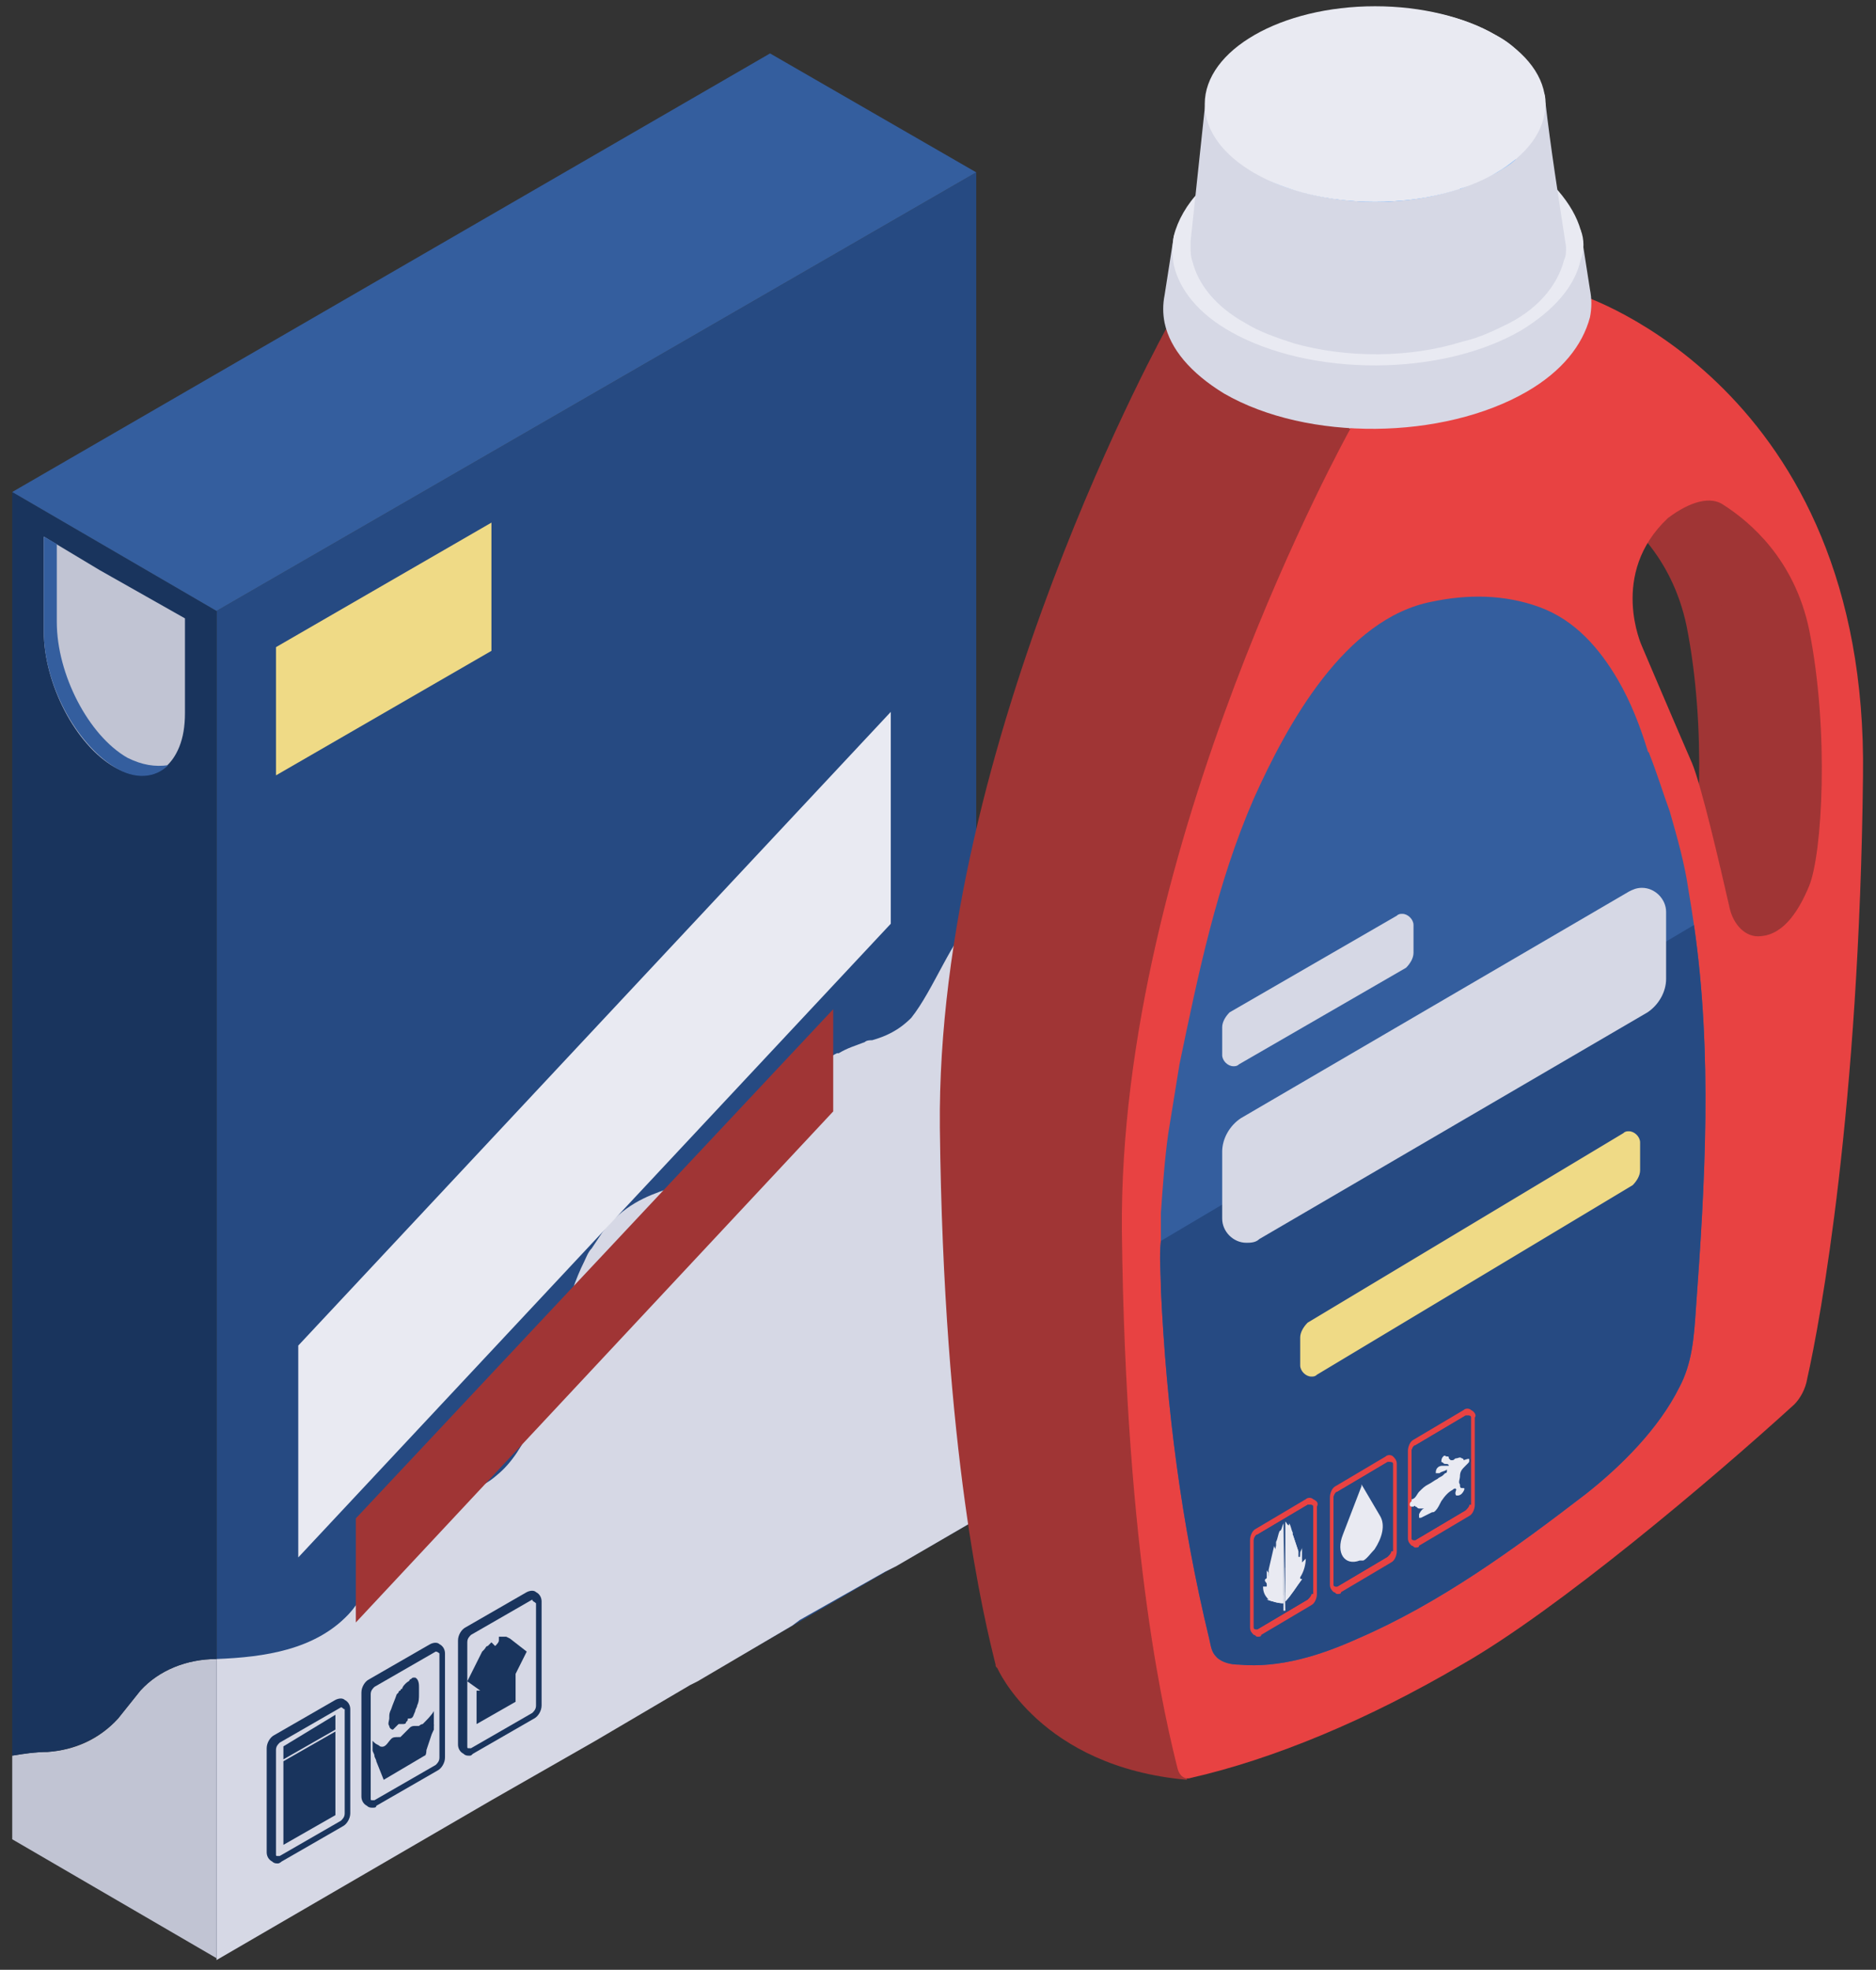 <svg width="101" height="106" viewBox="0 0 101 106" fill="none" xmlns="http://www.w3.org/2000/svg">
<rect x="0" y="0" width="101" height="106" fill="#333333" stroke="none"/>
<path d="M52.558 9.275V81.775L11.658 105.375V32.875L52.558 9.275Z" fill="#264A82"/>
<path d="M52.558 49.275V81.775L48.258 84.275L47.658 84.575L43.058 87.175L42.658 87.475L37.558 90.475L37.158 90.675L32.058 93.675L26.458 96.875L11.658 105.475V89.275C14.258 89.175 16.958 88.775 18.758 86.875C20.058 85.475 20.258 83.675 21.358 82.175C22.958 79.975 24.958 80.975 26.758 79.375C28.358 78.075 29.258 75.375 29.758 73.075C29.958 72.375 30.158 71.575 30.358 70.875C30.658 69.875 30.958 68.875 31.458 67.875C31.558 67.675 31.658 67.375 31.858 67.175C32.058 66.875 32.258 66.575 32.458 66.275C33.558 64.875 34.758 64.375 35.958 63.975C36.758 63.675 37.458 63.475 38.258 63.075C38.558 62.875 38.858 62.675 39.258 62.475C39.658 62.175 40.158 61.775 40.558 61.275C40.658 61.175 40.858 60.975 40.958 60.775C41.858 59.775 42.758 58.675 43.658 57.775C43.758 57.675 43.758 57.675 43.858 57.575C44.258 57.175 44.658 56.875 45.058 56.675C45.058 56.675 45.058 56.675 45.158 56.675C45.658 56.375 46.058 56.275 46.558 56.075C46.658 55.975 46.858 55.975 46.958 55.975C47.658 55.775 48.358 55.475 49.058 54.775C50.258 53.275 51.258 50.475 52.558 49.275Z" fill="#D6D8E5"/>
<path d="M7.558 90.975C7.158 91.475 6.758 91.975 6.358 92.475C5.358 93.575 4.058 94.175 2.558 94.275C1.858 94.275 1.258 94.375 0.658 94.475V98.975L11.658 105.375V89.275C10.058 89.275 8.558 89.875 7.558 90.975Z" fill="#C1C4D3"/>
<path d="M0.658 26.476V94.476C1.258 94.376 1.958 94.276 2.558 94.276C3.958 94.176 5.358 93.576 6.358 92.476C6.758 91.976 7.158 91.476 7.558 90.976C8.558 89.876 10.058 89.276 11.658 89.276V32.876L0.658 26.476Z" fill="#19345D"/>
<path d="M0.658 26.476L11.658 32.876L52.558 9.275L41.458 2.875L0.658 26.476Z" fill="#345E9E"/>
<path d="M9.958 33.276V38.376C9.958 39.075 9.858 39.675 9.658 40.175C9.058 41.675 7.758 42.175 6.158 41.276C4.058 40.075 2.358 36.776 2.358 33.975V28.875L5.358 30.675L9.958 33.276Z" fill="#C1C4D3"/>
<path d="M6.858 40.776C4.758 39.575 3.058 36.276 3.058 33.475V29.276L2.358 28.875V33.975C2.358 36.776 4.058 39.975 6.158 41.276C7.258 41.975 8.358 41.876 9.058 41.175C8.358 41.276 7.658 41.175 6.858 40.776Z" fill="#345E9E"/>
<path d="M14.958 100.275C14.858 100.275 14.758 100.275 14.658 100.175C14.458 100.075 14.358 99.875 14.358 99.675V94.075C14.358 93.775 14.558 93.475 14.758 93.375L18.058 91.475C18.258 91.375 18.458 91.375 18.558 91.475C18.758 91.575 18.858 91.775 18.858 91.975V97.575C18.858 97.875 18.658 98.175 18.458 98.275L15.158 100.175C15.158 100.175 15.058 100.275 14.958 100.275ZM18.358 91.875L15.058 93.775C14.958 93.875 14.858 93.975 14.858 94.175V99.775C14.858 99.875 14.858 99.875 14.958 99.875H15.058L18.358 97.975C18.458 97.875 18.558 97.775 18.558 97.575V91.975C18.458 91.975 18.458 91.875 18.358 91.875C18.458 91.875 18.358 91.875 18.358 91.875Z" fill="#19345D"/>
<path d="M20.058 97.275C19.958 97.275 19.858 97.275 19.758 97.175C19.558 97.075 19.458 96.875 19.458 96.675V91.075C19.458 90.775 19.658 90.475 19.858 90.375L23.158 88.475C23.358 88.375 23.558 88.375 23.658 88.475C23.858 88.575 23.958 88.775 23.958 88.975V94.575C23.958 94.875 23.758 95.175 23.558 95.275L20.258 97.175C20.258 97.275 20.158 97.275 20.058 97.275ZM23.458 88.875L20.158 90.775C20.058 90.875 19.958 90.975 19.958 91.175V96.775C19.958 96.875 19.958 96.875 20.058 96.875H20.158L23.458 94.975C23.558 94.875 23.658 94.775 23.658 94.575V88.975C23.658 88.975 23.558 88.875 23.458 88.875C23.558 88.875 23.558 88.875 23.458 88.875Z" fill="#19345D"/>
<path d="M18.058 97.676L15.258 99.276V94.776L18.058 93.176V97.676Z" fill="#19345D"/>
<path d="M17.158 94.775L15.758 97.075L15.658 96.875L16.958 94.775C17.058 94.775 17.058 94.775 17.158 94.775Z" fill="#19345D"/>
<path d="M17.458 95.076L15.958 97.475L15.858 97.275L17.358 94.876L17.458 95.076Z" fill="#19345D"/>
<path d="M17.658 95.676L16.358 97.776C16.258 97.776 16.258 97.776 16.158 97.776L17.658 95.476C17.658 95.476 17.658 95.576 17.658 95.676Z" fill="#19345D"/>
<path d="M17.658 95.376C17.558 94.976 17.458 94.776 17.158 94.676C17.058 94.676 17.058 94.676 16.958 94.676C16.858 94.676 16.758 94.776 16.658 94.776C16.058 95.076 15.658 95.976 15.658 96.776C15.658 97.276 15.858 97.676 16.258 97.676C16.358 97.676 16.358 97.676 16.458 97.676C16.558 97.676 16.658 97.576 16.758 97.576C17.358 97.276 17.758 96.376 17.758 95.676V95.576C17.658 95.576 17.658 95.476 17.658 95.376ZM16.558 97.376C16.458 97.476 16.358 97.476 16.258 97.476C15.958 97.476 15.958 97.176 15.958 96.876C15.958 96.176 16.358 95.376 16.858 95.176C16.958 95.076 17.058 95.076 17.158 95.076C17.458 95.076 17.458 95.376 17.458 95.676C17.458 96.276 17.058 97.076 16.558 97.376Z" fill="#19345D"/>
<path d="M18.058 93.075L15.258 94.675V93.975L18.058 92.275V93.075Z" fill="#19345D"/>
<path d="M15.758 93.775V94.275L15.358 94.475V93.975L15.758 93.775Z" fill="#19345D"/>
<path d="M16.258 93.775C16.258 93.675 16.158 93.675 16.258 93.775C16.158 93.675 16.158 93.675 16.258 93.775C16.158 93.675 16.158 93.675 16.158 93.675C16.058 93.675 16.058 93.775 16.058 93.875C16.058 93.975 16.058 93.975 16.158 93.975C16.158 93.875 16.258 93.875 16.258 93.775Z" fill="#19345D"/>
<path d="M16.658 93.475C16.558 93.475 16.558 93.475 16.658 93.475C16.558 93.376 16.558 93.376 16.558 93.376C16.458 93.376 16.458 93.475 16.458 93.576C16.458 93.675 16.458 93.675 16.558 93.675C16.558 93.675 16.658 93.576 16.658 93.475Z" fill="#19345D"/>
<path d="M17.058 93.275C17.058 93.175 17.058 93.175 17.058 93.275C16.958 93.175 16.958 93.175 17.058 93.275C16.958 93.175 16.958 93.175 16.958 93.175C16.858 93.175 16.858 93.275 16.858 93.375C16.858 93.475 16.858 93.475 16.958 93.475C16.958 93.475 17.058 93.375 17.058 93.275Z" fill="#19345D"/>
<path d="M17.458 92.975C17.358 92.975 17.358 92.975 17.458 92.975C17.358 92.876 17.358 92.876 17.358 92.876C17.258 92.876 17.258 92.975 17.258 93.076C17.258 93.175 17.258 93.175 17.358 93.175C17.358 93.175 17.458 93.175 17.458 92.975C17.458 93.076 17.458 93.076 17.458 92.975Z" fill="#19345D"/>
<path d="M17.858 92.775C17.758 92.675 17.758 92.675 17.858 92.775C17.758 92.675 17.758 92.675 17.758 92.675C17.658 92.675 17.658 92.775 17.658 92.875C17.658 92.975 17.658 92.975 17.758 92.975C17.758 92.975 17.858 92.875 17.858 92.775Z" fill="#19345D"/>
<path d="M20.258 94.776C20.258 94.676 20.158 94.576 20.158 94.476C20.158 94.376 20.058 94.276 20.058 94.176C20.058 93.976 20.058 93.876 20.058 93.676L20.158 93.776C20.258 93.876 20.358 93.876 20.458 93.976C20.758 94.076 20.858 93.776 21.058 93.576C21.158 93.476 21.258 93.476 21.458 93.476H21.558C21.558 93.476 21.658 93.376 21.758 93.276C21.858 93.176 21.958 93.076 22.058 92.976C22.158 92.876 22.258 92.876 22.358 92.876C22.458 92.876 22.458 92.876 22.558 92.876C22.558 92.876 22.658 92.776 22.758 92.776C22.958 92.576 23.258 92.276 23.358 92.076V92.176C23.358 92.276 23.358 92.276 23.358 92.376C23.358 92.476 23.358 92.576 23.358 92.676C23.358 92.876 23.358 93.076 23.258 93.276C23.158 93.576 23.058 93.876 22.958 94.176C22.958 94.176 22.958 94.476 22.858 94.476L20.658 95.776L20.258 94.776Z" fill="#19345D"/>
<path d="M22.658 94.376L20.858 95.476C20.758 95.276 20.658 94.976 20.558 94.776C20.558 94.676 20.458 94.676 20.458 94.576C20.458 94.476 20.458 94.476 20.458 94.376V94.276L20.758 94.476C20.858 94.476 20.958 94.476 21.058 94.376L21.158 94.276C21.258 94.176 21.258 94.076 21.358 94.076C21.458 93.976 21.558 93.976 21.658 93.976C21.758 93.976 21.758 93.976 21.858 93.976C21.958 93.976 22.058 93.876 22.158 93.776C22.258 93.676 22.358 93.576 22.358 93.476C22.458 93.476 22.458 93.376 22.558 93.376H22.658C22.658 93.376 22.658 93.376 22.758 93.376C22.858 93.376 22.958 93.376 23.058 93.276L23.158 93.176C23.158 93.176 23.358 92.876 23.358 92.776C23.358 92.776 23.358 92.976 23.358 93.076L22.658 94.376Z" fill="#19345D"/>
<path d="M21.158 93.075C21.058 93.075 20.958 92.975 20.958 92.875C20.858 92.775 20.958 92.575 20.958 92.475V92.375C20.958 92.275 20.958 92.175 21.058 91.975C21.158 91.675 21.258 91.475 21.358 91.175L21.458 91.075C21.458 91.075 21.458 90.975 21.558 90.975C21.558 90.975 21.558 90.875 21.658 90.875C21.658 90.775 21.758 90.675 21.858 90.575C21.958 90.475 22.058 90.475 22.058 90.375C22.158 90.375 22.158 90.275 22.258 90.275H22.358C22.558 90.375 22.558 90.675 22.558 90.775C22.558 90.875 22.558 91.175 22.558 91.175C22.558 91.375 22.558 91.575 22.458 91.775C22.458 91.875 22.358 91.975 22.358 92.075C22.258 92.275 22.258 92.475 22.058 92.475H21.958C21.958 92.575 21.958 92.575 21.858 92.675C21.858 92.775 21.758 92.775 21.658 92.775H21.558H21.458L21.158 93.075Z" fill="#19345D"/>
<path d="M22.158 91.276C22.158 91.176 22.158 90.976 22.158 90.876C22.158 90.776 22.158 90.676 22.058 90.576H21.958C21.858 90.576 21.858 90.676 21.858 90.676C21.758 90.776 21.758 90.976 21.658 91.076C21.658 91.176 21.558 91.276 21.458 91.376C21.358 91.576 21.258 91.876 21.258 92.076C21.258 92.176 21.258 92.276 21.158 92.376C21.158 92.476 21.158 92.576 21.158 92.676C21.158 92.676 21.158 92.676 21.258 92.676V92.776C21.258 92.776 21.358 92.776 21.358 92.676C21.358 92.776 21.458 92.676 21.458 92.676C21.458 92.676 21.458 92.676 21.558 92.676C21.558 92.676 21.558 92.576 21.658 92.576C21.758 92.276 21.858 91.976 21.958 91.676V91.776C21.958 91.876 21.958 92.076 21.958 92.176V92.276C21.958 92.376 22.058 92.176 22.058 92.076C22.058 91.976 22.158 91.876 22.158 91.776C22.158 91.676 22.158 91.476 22.158 91.276Z" fill="#19345D"/>
<path d="M25.858 90.976L25.158 90.476L25.958 88.876L26.058 88.776C26.158 88.676 26.158 88.576 26.258 88.576L26.458 88.376L26.658 88.576C26.758 88.476 26.858 88.376 26.858 88.276V88.176V88.076H26.958C27.058 88.076 27.158 88.076 27.158 88.076H27.258L27.458 88.176L28.358 88.876L27.758 90.076V91.576L25.658 92.776V90.976H25.858Z" fill="#19345D"/>
<path d="M28.258 88.876L27.558 88.376H27.458H27.358C27.358 88.376 27.358 88.475 27.258 88.475C27.158 88.675 27.058 88.775 26.858 88.876C26.758 88.975 26.558 88.975 26.458 88.876C26.458 88.876 26.458 88.876 26.358 88.775L26.258 88.876L26.158 88.975C26.158 88.975 26.158 88.975 26.158 89.076L25.458 90.376L25.858 90.675L26.058 90.275V92.175L27.558 91.275V89.376L27.758 89.576L28.258 88.876Z" fill="#19345D"/>
<path d="M27.358 89.376V89.276V89.176H27.258H27.158L27.058 89.276V89.376V89.476V89.576V89.676V89.576L27.158 89.476C27.158 89.476 27.258 89.476 27.258 89.376C27.358 89.476 27.358 89.476 27.358 89.376Z" fill="#19345D"/>
<path d="M26.658 90.776V90.676V90.576H26.558L26.458 90.676C26.458 90.776 26.458 90.776 26.458 90.876V90.976C26.458 91.076 26.458 91.076 26.458 91.076C26.458 91.076 26.458 91.076 26.558 91.076H26.658C26.658 91.076 26.658 90.976 26.758 90.976C26.758 90.976 26.758 90.976 26.758 90.876C26.758 90.876 26.758 90.876 26.658 90.776Z" fill="#19345D"/>
<path d="M25.258 94.476C25.158 94.476 25.058 94.476 24.958 94.376C24.758 94.276 24.658 94.076 24.658 93.876V88.276C24.658 87.976 24.858 87.676 25.058 87.576L28.358 85.676C28.558 85.576 28.758 85.576 28.858 85.676C29.058 85.776 29.158 85.976 29.158 86.176V91.776C29.158 92.076 28.958 92.376 28.758 92.476L25.458 94.376C25.358 94.476 25.358 94.476 25.258 94.476ZM28.658 86.076C28.558 86.076 28.558 86.076 28.658 86.076L25.358 87.976C25.258 88.076 25.158 88.176 25.158 88.376V93.976C25.158 94.076 25.158 94.076 25.258 94.076H25.358L28.658 92.176C28.758 92.076 28.858 91.976 28.858 91.776V86.276C28.758 86.176 28.658 86.176 28.658 86.076Z" fill="#19345D"/>
<path d="M26.458 28.123V35.023L14.858 41.724V34.824L26.458 28.123Z" fill="#EFDA86"/>
<path d="M16.058 72.408L47.958 38.308V49.708L16.058 83.808V72.408Z" fill="#E9EAF2"/>
<path d="M19.158 81.708L44.858 54.308V59.808L19.158 87.308V81.708Z" fill="#A03535"/>
<path d="M81.8 12.476V10.675C81.8 10.575 81.8 10.476 81.8 10.376C81.7 9.876 81.6 9.476 81.3 9.276L81.1 9.176C80.8 9.076 80.4 9.076 80 9.376L64.7 12.175C63.8 12.675 63 13.976 62.9 15.275C62.9 15.376 62.9 15.575 62.9 15.675V17.476C62.9 17.476 50.4 39.876 50.6 60.675C50.8 78.275 53 87.175 53.6 89.576C53.6 89.675 53.6 89.675 53.7 89.775C53.7 89.775 56 95.076 63.9 95.775L63.7 86.775C65.4 85.975 67.2 85.076 68.9 84.076C74 81.175 85.6 79.675 90 75.475C90.4 75.175 90.6 74.675 90.7 74.076C91.4 70.975 93.5 59.575 93.7 41.675C94 20.576 81.8 12.476 81.8 12.476ZM88.3 50.175C87.4 50.276 86.8 49.575 86.6 48.575C86.1 46.376 85.1 42.075 84.6 40.876C83.9 39.276 81.9 34.575 81.9 34.575C81.9 34.575 80.1 30.675 83.3 27.675C84.3 26.776 85.4 26.476 86.2 26.976C87.6 27.875 90 29.875 90.8 33.675C91.9 39.175 91.5 45.776 90.8 47.475C90.4 48.675 89.6 50.075 88.3 50.175Z" fill="#A03535"/>
<path d="M64.7 12.076L74.5 17.776L83.2 12.676L73.4 7.076L64.7 12.076Z" fill="white"/>
<path d="M84.5 12.676H83.2L75.2 8.076L73.4 7.076C73.8 6.876 74.2 6.776 74.5 6.876L74.7 6.976L84.5 12.676Z" fill="#E6E6E6"/>
<path d="M74.5 17.776L72.7 20.776L62.9 15.276C63 14.076 63.8 12.676 64.7 12.176L74.5 17.776Z" fill="#E6E6E6"/>
<path d="M72.7 20.776V23.076L62.9 17.476V15.676C62.9 15.576 62.9 15.376 62.9 15.276L72.7 20.776Z" fill="#D6D6D6"/>
<path d="M92.4 45.476L92.2 51.076L96.8 51.976L98.5 47.976L99.4 42.176L98.2 33.576L96.8 29.076L93.1 25.676H90.5L93.1 33.976L92.4 45.476Z" fill="#A03535"/>
<path d="M85.1 15.876V14.076C85.1 12.776 84.3 12.076 83.3 12.676L74.5 17.776C73.5 18.376 72.7 19.876 72.7 21.276V23.076C72.7 23.076 60.2 45.476 60.4 66.276C60.6 83.876 62.8 92.776 63.4 95.176C63.5 95.576 63.8 95.776 64.1 95.676C68.5 94.676 73.6 92.576 78.7 89.576C83.8 86.676 92.1 79.676 96.6 75.576C96.9 75.276 97.2 74.776 97.3 74.176C98 71.076 100.1 59.676 100.3 41.776C100.6 20.776 85.1 15.876 85.1 15.876ZM92.8 27.176C94.2 28.076 96.6 30.076 97.4 33.876C98.5 39.376 98.1 45.976 97.4 47.676C96.9 48.876 96.1 50.276 94.8 50.376C94 50.476 93.3 49.776 93.1 48.776C92.6 46.576 91.6 42.276 91.1 41.076C90.4 39.476 88.4 34.776 88.4 34.776C88.4 34.776 86.6 30.876 89.8 27.876C91 26.976 92.1 26.676 92.8 27.176Z" fill="#E84242"/>
<path d="M85.6 15.576L85.1 12.376H83.5C83.2 12.076 82.8 11.876 82.4 11.676C77.9 9.076 70.6 9.176 66.1 11.776C65.6 12.076 65.2 12.376 64.8 12.676H63.2L62.7 15.876C62.6 16.376 62.6 16.876 62.7 17.376C63 18.776 64.1 20.076 65.9 21.176C70.4 23.776 77.7 23.676 82.2 21.076C84.1 19.976 85.2 18.576 85.6 17.076C85.7 16.576 85.7 16.076 85.6 15.576Z" fill="#D6D8E5"/>
<path d="M85.1 13.976C84.8 15.376 83.7 16.676 81.9 17.776C77.6 20.276 70.6 20.276 66.3 17.876C64.5 16.876 63.5 15.576 63.2 14.276C63.1 13.776 63.1 13.176 63.2 12.676C63.4 11.876 63.9 10.976 64.6 10.276C65.1 9.776 65.7 9.376 66.4 8.976C66.5 8.876 66.7 8.876 66.8 8.776C67.1 8.976 67.4 9.176 67.8 9.376C68.4 9.776 69.1 10.076 69.9 10.276C72.6 11.076 75.8 11.076 78.5 10.176C79.2 9.976 79.9 9.676 80.5 9.276C80.9 9.076 81.2 8.776 81.5 8.576C81.7 8.676 81.8 8.776 82 8.876C82.7 9.276 83.2 9.676 83.7 10.076L83.9 10.276C84.5 10.976 84.9 11.676 85.1 12.376C85.3 12.876 85.3 13.476 85.1 13.976Z" fill="#E9EAF2"/>
<path d="M84.311 13.276C84.311 13.576 84.311 13.776 84.21 13.976C83.907 15.176 82.998 16.476 81.28 17.376C80.471 17.776 79.663 18.176 78.753 18.376C75.924 19.276 72.488 19.276 69.658 18.476C68.749 18.176 67.839 17.876 67.031 17.376C65.414 16.476 64.504 15.276 64.201 14.076C64.1 13.776 64.1 13.576 64.1 13.276V13.176C64.1 13.076 64.1 13.076 64.1 12.976L64.909 5.376C64.909 5.676 64.909 5.976 65.01 6.276C65.212 7.076 65.717 7.876 66.627 8.576C66.93 8.776 67.233 8.976 67.637 9.176C68.243 9.576 68.951 9.876 69.759 10.076C72.488 10.876 75.722 10.876 78.45 9.976C79.157 9.776 79.865 9.476 80.471 9.076C80.875 8.876 81.179 8.576 81.482 8.376C82.391 7.676 82.897 6.876 83.099 5.976C83.099 5.776 83.2 5.576 83.2 5.476C83.489 7.994 83.889 10.497 84.311 13.276Z" fill="#D6D8E5"/>
<path d="M91.3 70.476C91.2 71.976 91.1 73.376 90.4 74.676C89.3 76.876 87.3 78.876 85.4 80.376C81.5 83.376 77.5 86.276 73.1 88.176C71.1 89.076 68.9 89.776 66.7 89.576C66.3 89.576 65.8 89.476 65.5 89.176C65.2 88.876 65.2 88.576 65.1 88.176C63.6 81.976 62.8 75.776 62.5 69.376C62.5 68.476 62.4 67.676 62.5 66.776C62.5 66.276 62.5 65.776 62.5 65.276C62.6 63.876 62.7 62.376 62.9 60.976C63.1 59.776 63.3 58.476 63.5 57.276C64.5 52.476 65.5 47.576 67.5 42.976C69.3 38.976 72.4 33.276 77.1 32.376C79 31.976 81 31.976 82.9 32.676C84.8 33.376 86.1 34.876 87.1 36.576C87.8 37.776 88.3 39.076 88.7 40.376C88.7 40.476 88.8 40.476 88.8 40.576C89.2 41.576 89.5 42.576 89.9 43.676C90.3 45.076 90.7 46.476 90.9 47.876C91 48.476 91.1 49.076 91.2 49.776C92.2 56.676 91.8 63.676 91.3 70.476Z" fill="#345E9E"/>
<path d="M91.3 70.476C91.2 71.976 91.1 73.376 90.4 74.676C89.3 76.876 87.3 78.876 85.4 80.376C81.5 83.376 77.5 86.276 73.1 88.176C71.1 89.076 68.9 89.776 66.7 89.576C66.3 89.576 65.8 89.476 65.5 89.176C65.2 88.876 65.2 88.576 65.1 88.176C63.6 81.976 62.8 75.776 62.5 69.376C62.5 68.476 62.4 67.676 62.5 66.776L91.2 49.776C92.2 56.676 91.8 63.676 91.3 70.476Z" fill="#264A82"/>
<path d="M70.7 80.676C70.6 80.576 70.4 80.576 70.3 80.676L67.6 82.276C67.4 82.376 67.3 82.676 67.3 82.876V87.576C67.3 87.776 67.4 87.876 67.5 87.976C67.6 87.976 67.6 88.076 67.7 88.076C67.8 88.076 67.9 88.076 67.9 87.976L70.6 86.376C70.8 86.276 70.9 85.976 70.9 85.776V81.076C71 80.876 70.9 80.776 70.7 80.676ZM70.6 85.776C70.6 85.876 70.5 85.976 70.4 86.076L67.7 87.676C67.6 87.676 67.6 87.676 67.6 87.676C67.6 87.676 67.5 87.676 67.5 87.576V82.876C67.5 82.776 67.6 82.576 67.7 82.576L70.4 80.976C70.4 80.976 70.4 80.976 70.5 80.976C70.5 80.976 70.5 80.976 70.6 80.976C70.6 80.976 70.7 80.976 70.7 81.076V85.776H70.6Z" fill="#E84242"/>
<path d="M70.6 81.076V85.776C70.6 85.876 70.5 85.976 70.4 86.076L67.7 87.676C67.6 87.676 67.6 87.676 67.6 87.676C67.6 87.676 67.5 87.676 67.5 87.576V82.876C67.5 82.776 67.6 82.576 67.7 82.576L70.4 80.976C70.4 80.976 70.4 80.976 70.5 80.976C70.5 80.976 70.5 80.976 70.6 80.976C70.6 80.976 70.6 80.976 70.6 81.076Z" fill="#264A82"/>
<path d="M70.1 84.975C69.8 85.375 69.5 85.875 69.2 86.175V81.775C69.2 81.775 69.2 81.775 69.2 81.875C69.3 81.975 69.3 82.075 69.4 82.075V81.975C69.5 82.075 69.5 82.275 69.6 82.475V82.575V82.675V82.575C69.7 82.875 69.8 83.175 69.9 83.475C69.9 83.475 69.9 83.375 69.9 83.275V83.375V83.475V83.575C69.9 83.675 69.9 83.675 69.9 83.775V83.875V83.975V84.075C69.9 84.175 69.9 84.175 69.9 84.275C70 84.175 70 84.175 70.1 84.075C70.1 84.375 70 84.775 69.8 85.075C70 84.975 70 84.975 70.1 84.975Z" fill="#E9EAF2"/>
<path d="M70.1 83.975C70.1 83.975 70.1 84.075 70.1 83.975C69.9 84.475 69.7 84.875 69.6 85.275C69.5 85.475 69.5 85.575 69.4 85.775C69.3 85.875 69.3 85.975 69.2 86.075V84.375C69.3 83.975 69.4 83.475 69.5 83.075C69.5 82.875 69.6 82.775 69.6 82.575V82.675V82.575C69.7 82.875 69.8 83.175 69.9 83.475C69.9 83.475 69.9 83.375 69.9 83.275V83.375V83.475V83.575C69.9 83.675 69.9 83.675 69.9 83.775C70.1 83.775 70.1 83.875 70.1 83.975C70.1 83.875 70.1 83.975 70.1 83.975Z" fill="#E9EAF2"/>
<path d="M70.1 84.975C69.8 85.375 69.5 85.875 69.2 86.175V85.775C69.2 85.675 69.2 85.575 69.3 85.575C69.4 85.275 69.5 84.975 69.6 84.675C69.7 84.475 69.8 84.275 69.9 83.975C70 83.875 70 83.675 70 83.575C70 83.475 70.1 83.375 70.1 83.275C70.1 83.175 70.1 83.175 70.1 83.075V83.175V83.275V83.375C70.1 83.475 70.1 83.475 70.1 83.575V83.675V83.775V83.875C70.1 83.975 70.1 83.975 70.1 84.075C70.2 83.975 70.2 83.975 70.3 83.875C70.3 84.175 70.2 84.575 70 84.875C70 84.975 70 84.975 70.1 84.975Z" fill="#E9EAF2"/>
<path d="M68.2 86.076C68.5 86.175 68.8 86.275 69.1 86.275V81.876V81.975C69 82.175 69 82.376 68.9 82.376C68.8 82.576 68.8 82.775 68.7 82.975C68.7 83.076 68.7 83.076 68.7 83.175V83.275V83.175C68.6 83.576 68.5 84.076 68.4 84.475V84.376V84.475V84.576V84.675C68.4 84.775 68.4 84.775 68.4 84.876V84.975V85.076V85.175C68.4 85.275 68.4 85.275 68.4 85.376C68.3 85.376 68.3 85.376 68.2 85.376C68.2 85.675 68.3 85.876 68.5 86.076C68.2 86.076 68.2 86.076 68.2 86.076Z" fill="#E9EAF2"/>
<path d="M68.1 85.075C68.1 85.075 68.2 85.175 68.1 85.075C68.3 85.375 68.5 85.575 68.6 85.775C68.7 85.875 68.7 85.975 68.8 85.975C68.9 85.975 68.9 86.075 69 86.075V84.375C68.9 84.075 68.8 83.775 68.7 83.475C68.7 83.375 68.6 83.275 68.6 83.175V83.275V83.175C68.5 83.575 68.4 84.075 68.3 84.475V84.375V84.475V84.575V84.675C68.3 84.775 68.3 84.775 68.3 84.875C68.1 84.975 68.1 84.975 68.1 85.075Z" fill="#E9EAF2"/>
<path d="M68.2 86.076C68.5 86.175 68.8 86.275 69.1 86.275V85.876C69.1 85.876 69.1 85.775 69 85.775C68.9 85.576 68.8 85.376 68.7 85.275C68.6 85.175 68.5 85.076 68.4 84.975C68.3 84.876 68.3 84.775 68.3 84.675C68.3 84.576 68.2 84.576 68.2 84.475V84.376V84.475V84.576V84.675C68.2 84.775 68.2 84.775 68.2 84.876V84.975V85.076V85.175C68.2 85.275 68.2 85.275 68.2 85.376C68.1 85.376 68.1 85.376 68 85.376C68 85.675 68.1 85.876 68.3 86.076C68.2 86.076 68.2 86.076 68.2 86.076Z" fill="#E9EAF2"/>
<path d="M69.1 81.876V81.975V85.376V86.675H69.2L69.1 81.876C69.1 81.975 69.1 81.876 69.1 81.876Z" fill="#E9EAF2"/>
<path d="M75 78.376C74.9 78.276 74.7 78.276 74.6 78.376L71.9 79.976C71.7 80.076 71.6 80.376 71.6 80.576V85.276C71.6 85.476 71.7 85.576 71.8 85.676C71.9 85.676 71.9 85.776 72 85.776C72.1 85.776 72.2 85.776 72.2 85.676L74.9 84.076C75.1 83.976 75.2 83.676 75.2 83.476V78.776C75.2 78.576 75.1 78.476 75 78.376ZM74.9 83.476C74.9 83.576 74.8 83.676 74.7 83.776L72 85.376C71.9 85.376 71.9 85.376 71.9 85.376C71.9 85.376 71.8 85.376 71.8 85.276V80.576C71.8 80.476 71.9 80.276 72 80.276L74.7 78.676C74.7 78.676 74.7 78.676 74.8 78.676C74.8 78.676 74.8 78.676 74.9 78.676C74.9 78.676 75 78.676 75 78.776V83.476H74.9Z" fill="#E84242"/>
<path d="M74.9 78.776V83.476C74.9 83.576 74.8 83.676 74.7 83.776L72 85.376C71.9 85.376 71.9 85.376 71.9 85.376C71.9 85.376 71.8 85.376 71.8 85.276V80.576C71.8 80.476 71.9 80.276 72 80.276L74.7 78.676C74.7 78.676 74.7 78.676 74.8 78.676C74.8 78.676 74.8 78.676 74.9 78.676C74.8 78.676 74.9 78.676 74.9 78.776Z" fill="#264A82"/>
<path d="M74 83.376C73.8 83.576 73.6 83.876 73.4 83.976H73.3H73.2C72.4 84.276 71.9 83.576 72.3 82.576L73.3 79.976V79.876L74.3 81.576C74.6 82.076 74.4 82.776 74 83.376Z" fill="#E9EAF2"/>
<path d="M79.2 75.876C79.1 75.776 78.9 75.776 78.8 75.876L76.1 77.476C75.9 77.576 75.8 77.876 75.8 78.076V82.776C75.8 82.976 75.9 83.076 76 83.176C76.1 83.176 76.1 83.276 76.2 83.276C76.3 83.276 76.4 83.276 76.4 83.176L79.1 81.576C79.3 81.476 79.4 81.176 79.4 80.976V76.276C79.5 76.176 79.4 75.976 79.2 75.876ZM79.1 80.976C79.1 81.076 79 81.176 78.9 81.276L76.2 82.876C76.1 82.876 76.1 82.876 76.1 82.876C76.1 82.876 76 82.876 76 82.776V78.076C76 77.976 76.1 77.776 76.2 77.776L78.9 76.176C78.9 76.176 78.9 76.176 79 76.176C79 76.176 79 76.176 79.1 76.176C79.1 76.176 79.2 76.176 79.2 76.276V80.976H79.1Z" fill="#E84242"/>
<path d="M79.1 76.276V80.976C79.1 81.076 79 81.176 78.9 81.276L76.2 82.876C76.1 82.876 76.1 82.876 76.1 82.876C76.1 82.876 76 82.876 76 82.776V78.076C76 77.976 76.1 77.776 76.2 77.776L78.9 76.176C78.9 76.176 78.9 76.176 79 76.176C79 76.176 79 76.176 79.1 76.176V76.276Z" fill="#264A82"/>
<path d="M79.1 78.576C79.1 78.676 79.1 78.676 79 78.776L78.9 78.876C78.7 79.076 78.6 79.176 78.6 79.476C78.6 79.576 78.5 79.776 78.6 79.876C78.6 79.976 78.6 80.076 78.7 80.076H78.8C78.9 80.076 78.8 80.276 78.7 80.376C78.6 80.476 78.5 80.476 78.5 80.476H78.4C78.3 80.376 78.4 80.176 78.4 80.176C78.4 80.076 78.3 80.076 78.2 80.176C78 80.276 77.8 80.476 77.6 80.776C77.5 80.976 77.4 81.176 77.3 81.276C77.2 81.376 77.2 81.376 77.1 81.376C76.9 81.476 76.7 81.576 76.5 81.676C76.4 81.676 76.4 81.676 76.4 81.676C76.4 81.676 76.4 81.576 76.4 81.476C76.5 81.276 76.6 81.176 76.7 81.176C76.6 81.176 76.5 81.176 76.4 81.176C76.3 81.176 76.3 81.076 76.2 81.076C76.2 81.076 76.2 80.976 76.1 81.076H76C76 81.076 75.9 81.076 75.9 80.976C75.9 80.876 75.9 80.876 76 80.776C76 80.776 76 80.776 76 80.676C76.2 80.676 76.3 80.376 76.4 80.276C76.6 80.076 76.7 79.976 76.9 79.876C77.1 79.776 77.2 79.676 77.4 79.576C77.5 79.476 77.6 79.476 77.7 79.376L77.8 79.276C77.8 79.276 77.9 79.276 77.9 79.176V79.076C77.8 79.176 77.6 79.176 77.5 79.276C77.4 79.276 77.4 79.276 77.3 79.276C77.3 79.176 77.3 79.076 77.4 78.976C77.5 78.876 77.6 78.876 77.7 78.876C77.8 78.876 77.9 78.876 78 78.876C78 78.776 77.9 78.776 77.8 78.776C77.7 78.776 77.7 78.676 77.6 78.676C77.6 78.576 77.6 78.476 77.7 78.376C77.8 78.276 77.8 78.376 77.9 78.376C78 78.376 78 78.376 78 78.476L78.1 78.576C78.1 78.576 78.1 78.576 78.2 78.576C78.3 78.576 78.3 78.476 78.4 78.476C78.5 78.476 78.6 78.376 78.7 78.476C78.7 78.476 78.8 78.476 78.8 78.576C79.1 78.476 79.1 78.476 79.1 78.576Z" fill="#E9EAF2"/>
<path d="M67.1 66.876C66.4 66.876 65.8 66.276 65.8 65.576V61.976C65.8 61.276 66.2 60.576 66.8 60.176L87.7 47.976C87.9 47.876 88.1 47.776 88.4 47.776C89.1 47.776 89.7 48.376 89.7 49.076V52.676C89.7 53.376 89.3 54.076 88.7 54.476L67.8 66.676C67.6 66.876 67.3 66.876 67.1 66.876Z" fill="#D6D8E5"/>
<path d="M66.4 57.376C66.1 57.376 65.8 57.076 65.8 56.776V55.276C65.8 54.976 66 54.676 66.2 54.476L75.2 49.276C75.3 49.176 75.4 49.176 75.5 49.176C75.8 49.176 76.1 49.476 76.1 49.776V51.276C76.1 51.576 75.9 51.876 75.7 52.076L66.7 57.276C66.6 57.376 66.5 57.376 66.4 57.376Z" fill="#D6D8E5"/>
<path d="M70.6 74.076C70.3 74.076 70 73.776 70 73.476V71.976C70 71.676 70.2 71.376 70.4 71.176L87.4 60.976C87.5 60.876 87.6 60.876 87.7 60.876C88 60.876 88.3 61.176 88.3 61.476V62.976C88.3 63.276 88.1 63.576 87.9 63.776L70.9 73.976C70.8 74.076 70.7 74.076 70.6 74.076Z" fill="#EFDA86"/>
<path d="M83.2 5.476V5.576C83.2 5.776 83.2 5.976 83.1 6.076C82.9 6.876 82.4 7.676 81.5 8.476C80.5 7.976 79.3 7.576 78.1 7.276C78 7.076 77.9 6.876 77.7 6.776C77.5 6.576 77.3 6.376 77 6.276C75.4 5.376 72.8 5.376 71.2 6.276C70.9 6.476 70.7 6.576 70.5 6.776C70.3 6.976 70.2 7.176 70.1 7.376C68.9 7.676 67.7 8.076 66.7 8.676C65.8 7.976 65.3 7.176 65.1 6.376C65 6.076 65 5.776 65 5.476C65 5.376 65 5.176 65.1 5.076C65.3 4.376 65.6 3.676 66.3 3.076C66.7 2.676 67.2 2.276 67.8 1.976C71.4 -0.024 77.1 -0.124 80.5 1.876C81.1 2.176 81.6 2.576 82 3.076C82.5 3.576 82.8 4.176 83 4.776C83.2 5.076 83.2 5.276 83.2 5.476Z" fill="#E9EAF2"/>
<path d="M78.3 7.976V8.076C78.3 8.176 78.3 8.176 78.3 8.276C78.2 8.776 77.8 9.276 77.1 9.676C75.5 10.576 72.9 10.676 71.3 9.676C70.6 9.276 70.3 8.776 70.1 8.276C70.1 8.176 70.1 8.076 70.1 7.976C70.1 7.876 70.1 7.776 70.1 7.676C70.1 7.576 70.2 7.476 70.2 7.376C70.3 7.176 70.4 6.976 70.6 6.776C70.8 6.576 71 6.476 71.3 6.276C72.9 5.376 75.5 5.276 77.1 6.276C77.4 6.476 77.6 6.576 77.8 6.776C78 6.976 78.1 7.076 78.2 7.276C78.2 7.376 78.3 7.476 78.3 7.576C78.3 7.776 78.3 7.876 78.3 7.976Z" fill="#E9EAF2"/>
<path d="M81.6 8.576C81.3 8.876 80.9 9.076 80.6 9.276C80 9.576 79.3 9.876 78.6 10.176L78.4 8.076V7.976C78.4 7.876 78.4 7.776 78.4 7.676C78.4 7.576 78.3 7.476 78.3 7.376C79.4 7.576 80.5 7.976 81.6 8.576Z" fill="#63AFFF"/>
<path d="M70.2 7.476C70.1 7.576 70.1 7.676 70.1 7.776C70.1 7.876 70.1 7.976 70.1 8.076L69.9 10.276C69.1 10.076 68.4 9.776 67.8 9.376C67.5 9.176 67.1 8.976 66.8 8.776C67.8 8.176 69 7.676 70.2 7.476Z" fill="#63AFFF"/>
<path d="M78.5 10.176C75.8 11.076 72.6 11.076 69.9 10.276L70.1 8.076C70.1 8.176 70.1 8.276 70.1 8.376C70.2 8.876 70.6 9.376 71.3 9.776C72.9 10.676 75.5 10.676 77.1 9.776C77.8 9.376 78.2 8.876 78.3 8.376C78.3 8.276 78.3 8.276 78.3 8.176L78.5 10.176Z" fill="url(#paint0_linear)"/>
<ellipse cx="74.031" cy="5.6" rx="9.17" ry="5.263" fill="#E9EAF2"/>
<defs>
<linearGradient id="paint0_linear" x1="69.87" y1="9.424" x2="78.486" y2="9.424" gradientUnits="userSpaceOnUse">
<stop stop-color="#1F85F2"/>
<stop offset="0.389" stop-color="#1F85F2"/>
<stop offset="0.392" stop-color="#228BFF"/>
<stop offset="0.622" stop-color="#228BFF"/>
<stop offset="0.639" stop-color="#3E9AFF"/>
<stop offset="1" stop-color="#3E9AFF"/>
</linearGradient>
</defs>
</svg>

